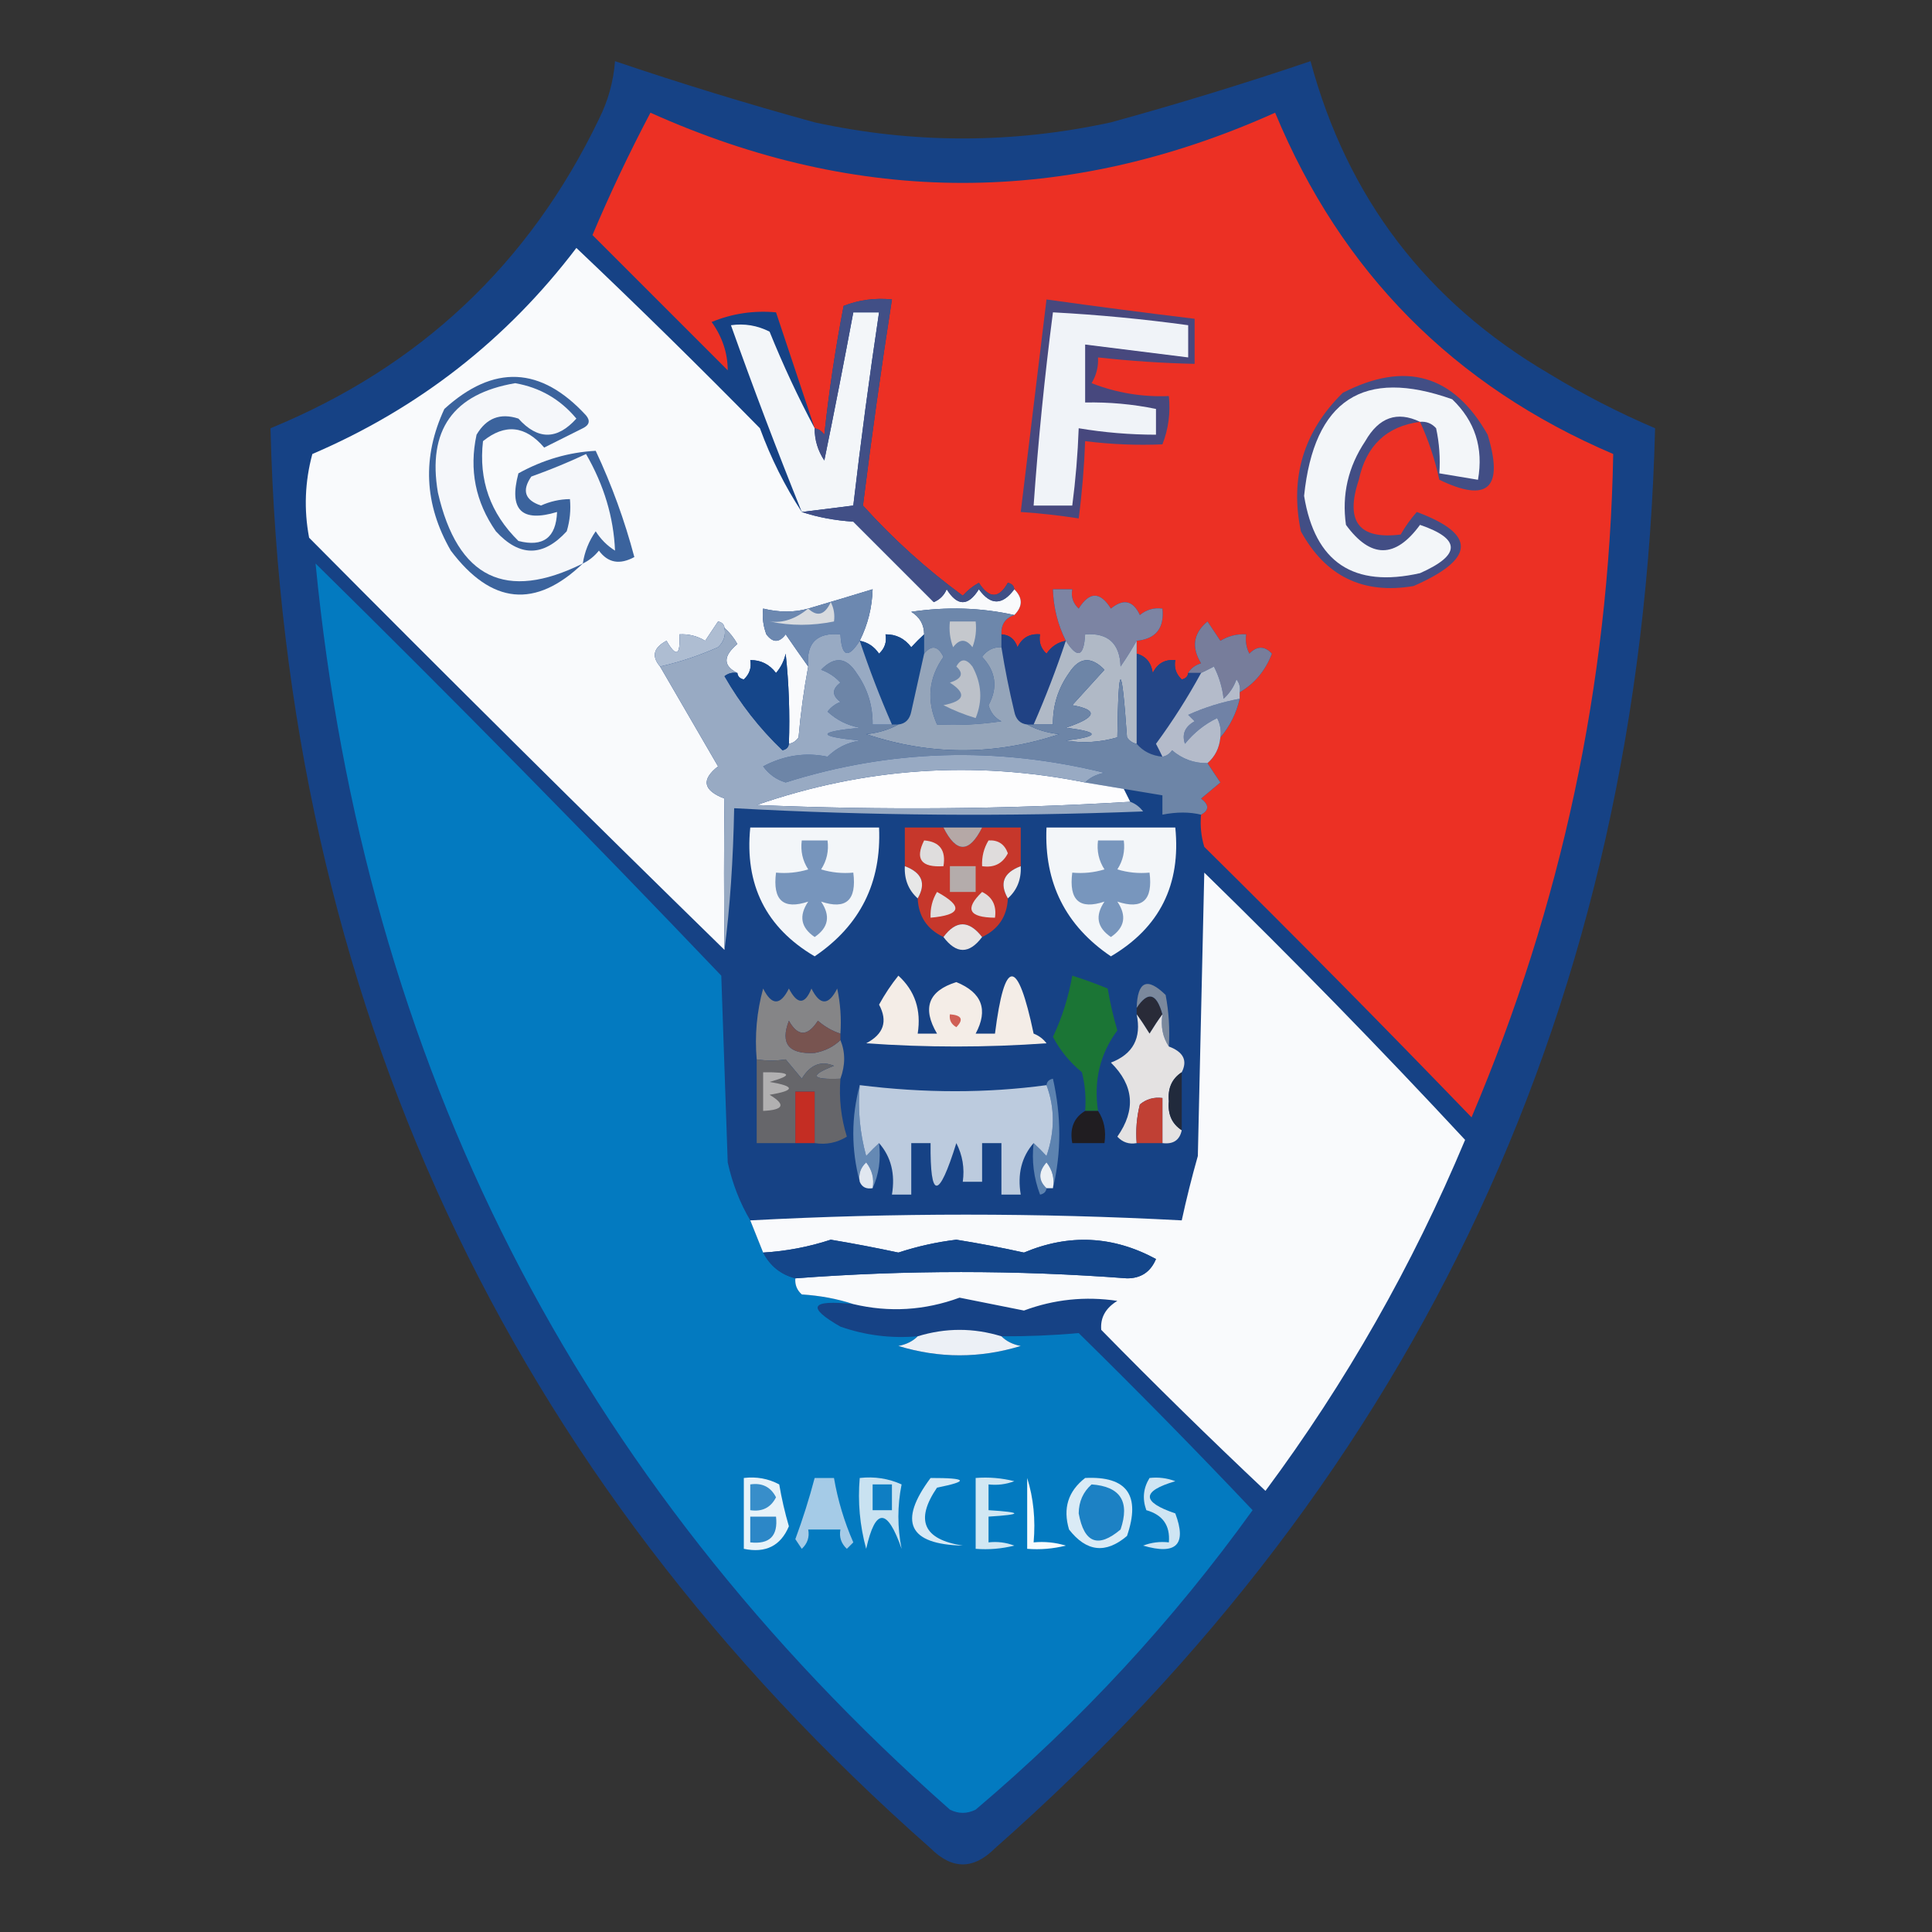 <?xml version="1.0" encoding="UTF-8"?>
<!DOCTYPE svg PUBLIC "-//W3C//DTD SVG 1.1//EN" "http://www.w3.org/Graphics/SVG/1.1/DTD/svg11.dtd">
<svg xmlns="http://www.w3.org/2000/svg" version="1.1" width="300px" height="300px" style="shape-rendering:geometricPrecision; text-rendering:geometricPrecision; image-rendering:optimizeQuality; fill-rule:evenodd; clip-rule:evenodd" xmlns:xlink="http://www.w3.org/1999/xlink">
<rect width="100%" height="100%" fill="#333333" stroke="none"/>
<g><path style="opacity:0.978" fill="#164387" d="M 95.5,9.5 C 105.696,12.953 116.03,16.12 126.5,19C 141.833,22.333 157.167,22.333 172.5,19C 182.97,16.12 193.304,12.953 203.5,9.5C 209.213,30.714 221.546,46.88 240.5,58C 245.796,61.231 251.296,64.065 257,66.5C 254.739,155.171 220.572,228.671 154.5,287C 151.167,290.333 147.833,290.333 144.5,287C 78.428,228.671 44.261,155.171 42,66.5C 65.186,56.978 82.186,40.978 93,18.5C 94.43,15.647 95.263,12.647 95.5,9.5 Z"/></g>
<g><path style="opacity:1" fill="#ec3024" d="M 186.5,126.5 C 187.774,125.811 187.774,124.977 186.5,124C 187.5,123.167 188.5,122.333 189.5,121.5C 188.807,120.482 188.141,119.482 187.5,118.5C 188.674,117.486 189.34,116.153 189.5,114.5C 190.971,112.784 191.971,110.784 192.5,108.5C 192.5,108.167 192.5,107.833 192.5,107.5C 194.824,106.141 196.49,104.141 197.5,101.5C 196.349,100.269 195.183,100.269 194,101.5C 193.517,100.552 193.351,99.552 193.5,98.5C 192.07,98.421 190.736,98.754 189.5,99.5C 188.833,98.5 188.167,97.5 187.5,96.5C 185.306,98.315 184.972,100.482 186.5,103C 185.584,103.278 184.918,103.778 184.5,104.5C 184.44,105.043 184.107,105.376 183.5,105.5C 182.614,104.675 182.281,103.675 182.5,102.5C 180.876,102.36 179.71,103.027 179,104.5C 178.764,102.881 177.931,101.881 176.5,101.5C 176.5,100.833 176.5,100.167 176.5,99.5C 179.484,99.213 180.817,97.546 180.5,94.5C 179.178,94.33 178.011,94.663 177,95.5C 175.946,93.246 174.446,92.913 172.5,94.5C 170.833,91.833 169.167,91.833 167.5,94.5C 166.614,93.675 166.281,92.675 166.5,91.5C 165.5,91.5 164.5,91.5 163.5,91.5C 163.584,94.327 164.25,96.994 165.5,99.5C 164.265,99.721 163.265,100.388 162.5,101.5C 161.614,100.675 161.281,99.675 161.5,98.5C 159.876,98.36 158.71,99.027 158,100.5C 157.583,99.244 156.75,98.577 155.5,98.5C 155.427,96.973 156.094,95.973 157.5,95.5C 158.833,94.167 158.833,92.833 157.5,91.5C 157.44,90.957 157.107,90.624 156.5,90.5C 155.106,92.984 153.606,92.984 152,90.5C 151.05,91.022 150.216,91.689 149.5,92.5C 143.892,88.396 138.725,83.729 134,78.5C 135.332,67.853 136.832,57.186 138.5,46.5C 135.881,46.232 133.381,46.565 131,47.5C 129.72,54.123 128.72,60.79 128,67.5C 127.617,66.944 127.117,66.611 126.5,66.5C 124.5,60.5 122.5,54.5 120.5,48.5C 117.022,48.184 113.688,48.684 110.5,50C 112.16,52.312 112.993,54.812 113,57.5C 106,50.5 99,43.5 92,36.5C 94.667,30.159 97.667,23.826 101,17.5C 133.304,32.037 165.637,32.037 198,17.5C 208.277,42.278 225.777,59.944 250.5,70.5C 249.824,106.21 242.491,140.543 228.5,173.5C 214.875,159.374 201.041,145.374 187,131.5C 186.506,129.866 186.34,128.199 186.5,126.5 Z"/></g>
<g><path style="opacity:1" fill="#f9fafc" d="M 124.5,79.5 C 126.969,80.317 129.635,80.817 132.5,81C 136.688,85.188 140.855,89.355 145,93.5C 145.945,93.095 146.612,92.428 147,91.5C 148.667,94.167 150.333,94.167 152,91.5C 153.81,94.018 155.643,94.018 157.5,91.5C 158.833,92.833 158.833,94.167 157.5,95.5C 152.35,94.349 147.016,94.183 141.5,95C 142.823,95.816 143.489,96.983 143.5,98.5C 142.849,99.091 142.182,99.757 141.5,100.5C 140.476,99.147 139.143,98.48 137.5,98.5C 137.719,99.675 137.386,100.675 136.5,101.5C 135.735,100.388 134.735,99.721 133.5,99.5C 134.75,96.994 135.416,94.327 135.5,91.5C 132.18,92.514 128.847,93.514 125.5,94.5C 123.351,95.111 121.017,95.111 118.5,94.5C 118.343,95.873 118.51,97.207 119,98.5C 120,99.833 121,99.833 122,98.5C 123.189,100.233 124.356,101.9 125.5,103.5C 124.82,107.119 124.32,110.786 124,114.5C 123.617,115.056 123.117,115.389 122.5,115.5C 122.666,110.821 122.499,106.155 122,101.5C 121.751,102.624 121.251,103.624 120.5,104.5C 119.476,103.147 118.143,102.48 116.5,102.5C 116.719,103.675 116.386,104.675 115.5,105.5C 114.893,105.376 114.56,105.043 114.5,104.5C 112.256,103.388 112.256,101.888 114.5,100C 113.934,99.005 113.267,98.172 112.5,97.5C 112.44,96.957 112.107,96.624 111.5,96.5C 110.833,97.5 110.167,98.5 109.5,99.5C 108.264,98.754 106.93,98.421 105.5,98.5C 105.671,101.797 105.005,102.131 103.5,99.5C 101.466,100.574 101.133,101.907 102.5,103.5C 105.427,108.558 108.427,113.725 111.5,119C 108.846,121.072 109.18,122.739 112.5,124C 112.406,131.683 112.406,139.516 112.5,147.5C 90.868,126.368 69.368,105.035 48,83.5C 47.172,79.129 47.339,74.795 48.5,70.5C 65.001,63.422 78.668,52.755 89.5,38.5C 99.153,47.652 108.653,56.986 118,66.5C 119.706,71.156 121.873,75.49 124.5,79.5 Z"/></g>
<g><path style="opacity:1" fill="#f3f6f9" d="M 124.5,79.5 C 120.637,69.911 116.97,60.245 113.5,50.5C 115.604,50.201 117.604,50.534 119.5,51.5C 121.608,56.711 123.942,61.711 126.5,66.5C 126.491,68.308 126.991,69.975 128,71.5C 129.56,63.865 131.06,56.199 132.5,48.5C 133.833,48.5 135.167,48.5 136.5,48.5C 135.003,58.477 133.67,68.477 132.5,78.5C 129.833,78.833 127.167,79.167 124.5,79.5 Z"/></g>
<g><path style="opacity:1" fill="#3b639d" d="M 90.5,87.5 C 83.147,94.545 76.313,93.878 70,85.5C 65.859,78.301 65.526,70.967 69,63.5C 76.659,56.546 83.992,56.88 91,64.5C 91.688,65.332 91.521,65.998 90.5,66.5C 88.5,67.5 86.5,68.5 84.5,69.5C 81.579,66.077 78.413,65.744 75,68.5C 74.306,74.555 76.139,79.721 80.5,84C 84.348,84.987 86.348,83.487 86.5,79.5C 80.985,81.167 78.985,79.167 80.5,73.5C 84.317,71.391 88.317,70.224 92.5,70C 94.998,75.327 96.998,80.827 98.5,86.5C 96.227,87.735 94.394,87.402 93,85.5C 92.292,86.38 91.458,87.047 90.5,87.5 Z"/></g>
<g><path style="opacity:1" fill="#f5f7fa" d="M 90.5,87.5 C 78.549,93.443 71.049,89.777 68,76.5C 66.343,66.808 70.343,61.141 80,59.5C 83.842,60.171 87.008,62.004 89.5,65C 86.5,68.333 83.5,68.333 80.5,65C 77.692,64.08 75.525,64.913 74,67.5C 72.826,72.94 73.826,77.94 77,82.5C 80.667,86.5 84.333,86.5 88,82.5C 88.493,80.866 88.66,79.199 88.5,77.5C 86.94,77.519 85.44,77.852 84,78.5C 81.5,77.667 81,76.167 82.5,74C 85.406,72.963 88.239,71.796 91,70.5C 93.786,75.328 95.286,80.328 95.5,85.5C 94.281,84.737 93.281,83.737 92.5,82.5C 91.438,84.022 90.771,85.688 90.5,87.5 Z"/></g>
<g><path style="opacity:1" fill="#414f86" d="M 157.5,91.5 C 155.643,94.018 153.81,94.018 152,91.5C 150.333,94.167 148.667,94.167 147,91.5C 146.612,92.428 145.945,93.095 145,93.5C 140.855,89.355 136.688,85.188 132.5,81C 129.635,80.817 126.969,80.317 124.5,79.5C 127.167,79.167 129.833,78.833 132.5,78.5C 133.67,68.477 135.003,58.477 136.5,48.5C 135.167,48.5 133.833,48.5 132.5,48.5C 131.06,56.199 129.56,63.865 128,71.5C 126.991,69.975 126.491,68.308 126.5,66.5C 127.117,66.611 127.617,66.944 128,67.5C 128.72,60.79 129.72,54.123 131,47.5C 133.381,46.565 135.881,46.232 138.5,46.5C 136.832,57.186 135.332,67.853 134,78.5C 138.725,83.729 143.892,88.396 149.5,92.5C 150.216,91.689 151.05,91.022 152,90.5C 153.606,92.984 155.106,92.984 156.5,90.5C 157.107,90.624 157.44,90.957 157.5,91.5 Z"/></g>
<g><path style="opacity:1" fill="#47487e" d="M 162.5,46.5 C 170.148,47.572 177.814,48.572 185.5,49.5C 185.5,51.833 185.5,54.167 185.5,56.5C 180.482,56.387 175.482,56.053 170.5,55.5C 170.579,56.931 170.246,58.264 169.5,59.5C 173.355,61.003 177.355,61.67 181.5,61.5C 181.768,64.119 181.435,66.619 180.5,69C 176.507,69.17 172.507,69.004 168.5,68.5C 168.354,72.519 168.021,76.519 167.5,80.5C 164.518,80.037 161.518,79.704 158.5,79.5C 159.834,68.495 161.167,57.495 162.5,46.5 Z"/></g>
<g><path style="opacity:1" fill="#f0f3f8" d="M 163.5,48.5 C 170.532,48.874 177.532,49.541 184.5,50.5C 184.5,52.167 184.5,53.833 184.5,55.5C 179.167,54.833 173.833,54.167 168.5,53.5C 168.5,56.5 168.5,59.5 168.5,62.5C 172.215,62.423 175.881,62.756 179.5,63.5C 179.5,64.833 179.5,66.167 179.5,67.5C 175.466,67.496 171.466,67.162 167.5,66.5C 167.354,70.519 167.021,74.519 166.5,78.5C 164.5,78.5 162.5,78.5 160.5,78.5C 161.207,68.467 162.207,58.467 163.5,48.5 Z"/></g>
<g><path style="opacity:1" fill="#424e85" d="M 220.5,65.5 C 215.304,66.192 212.137,69.192 211,74.5C 208.832,80.979 210.999,83.812 217.5,83C 218.211,81.745 219.044,80.579 220,79.5C 229.287,82.951 229.12,86.784 219.5,91C 211.665,92.333 205.832,89.499 202,82.5C 200.26,74.148 202.427,66.981 208.5,61C 218.218,56.004 225.718,58.17 231,67.5C 233.539,75.802 231.039,78.136 223.5,74.5C 222.815,71.353 221.815,68.353 220.5,65.5 Z"/></g>
<g><path style="opacity:1" fill="#f3f6f9" d="M 220.5,65.5 C 216.946,63.798 214.113,64.798 212,68.5C 209.335,72.486 208.335,76.819 209,81.5C 212.838,86.748 216.671,86.748 220.5,81.5C 226.869,83.675 226.869,86.175 220.5,89C 210.179,91.331 204.179,87.331 202.5,77C 204.036,62.084 211.703,57.084 225.5,62C 229.039,65.387 230.372,69.553 229.5,74.5C 227.5,74.167 225.5,73.833 223.5,73.5C 223.663,71.143 223.497,68.81 223,66.5C 222.329,65.748 221.496,65.414 220.5,65.5 Z"/></g>
<g><path style="opacity:1" fill="#037ac0" d="M 116.5,189.5 C 117.167,191.167 117.833,192.833 118.5,194.5C 119.585,196.587 121.251,197.92 123.5,198.5C 123.414,199.496 123.748,200.329 124.5,201C 127.365,201.183 130.031,201.683 132.5,202.5C 125.855,201.791 125.188,202.958 130.5,206C 134.363,207.354 138.363,207.854 142.5,207.5C 141.737,208.268 140.737,208.768 139.5,209C 145.843,210.935 152.177,210.935 158.5,209C 157.263,208.768 156.263,208.268 155.5,207.5C 159.587,207.52 163.587,207.353 167.5,207C 176.681,216.014 185.681,225.181 194.5,234.5C 182.133,251.705 167.8,267.205 151.5,281C 150.167,281.667 148.833,281.667 147.5,281C 89.395,229.627 56.562,165.127 49,87.5C 70.362,108.528 91.362,129.861 112,151.5C 112.333,161.167 112.667,170.833 113,180.5C 113.725,183.79 114.892,186.79 116.5,189.5 Z"/></g>
<g><path style="opacity:1" fill="#7c84a3" d="M 176.5,99.5 C 175.768,100.808 174.934,102.142 174,103.5C 173.878,99.906 172.044,98.239 168.5,98.5C 168.306,102.005 167.306,102.338 165.5,99.5C 164.25,96.994 163.584,94.327 163.5,91.5C 164.5,91.5 165.5,91.5 166.5,91.5C 166.281,92.675 166.614,93.675 167.5,94.5C 169.167,91.833 170.833,91.833 172.5,94.5C 174.446,92.913 175.946,93.246 177,95.5C 178.011,94.663 179.178,94.33 180.5,94.5C 180.817,97.546 179.484,99.213 176.5,99.5 Z"/></g>
<g><path style="opacity:1" fill="#6c88b0" d="M 133.5,99.5 C 131.694,102.338 130.694,102.005 130.5,98.5C 126.828,98.183 125.162,99.849 125.5,103.5C 124.356,101.9 123.189,100.233 122,98.5C 121,99.833 120,99.833 119,98.5C 118.51,97.207 118.343,95.873 118.5,94.5C 121.017,95.111 123.351,95.111 125.5,94.5C 128.847,93.514 132.18,92.514 135.5,91.5C 135.416,94.327 134.75,96.994 133.5,99.5 Z"/></g>
<g><path style="opacity:1" fill="#d8dbdf" d="M 125.5,94.5 C 126.91,95.828 128.076,95.495 129,93.5C 129.483,94.448 129.649,95.448 129.5,96.5C 126.103,97.192 122.77,97.192 119.5,96.5C 121.525,96.79 123.525,96.123 125.5,94.5 Z"/></g>
<g><path style="opacity:1" fill="#16478a" d="M 143.5,98.5 C 143.5,99.5 143.5,100.5 143.5,101.5C 142.837,104.481 142.17,107.481 141.5,110.5C 141.253,111.713 140.586,112.38 139.5,112.5C 139.167,112.5 138.833,112.5 138.5,112.5C 136.638,108.25 134.972,103.917 133.5,99.5C 134.735,99.721 135.735,100.388 136.5,101.5C 137.386,100.675 137.719,99.675 137.5,98.5C 139.143,98.48 140.476,99.147 141.5,100.5C 142.182,99.757 142.849,99.091 143.5,98.5 Z"/></g>
<g><path style="opacity:1" fill="#204284" d="M 155.5,98.5 C 156.75,98.577 157.583,99.244 158,100.5C 158.71,99.027 159.876,98.36 161.5,98.5C 161.281,99.675 161.614,100.675 162.5,101.5C 163.265,100.388 164.265,99.721 165.5,99.5C 164.028,103.917 162.362,108.25 160.5,112.5C 160.167,112.5 159.833,112.5 159.5,112.5C 158.414,112.38 157.747,111.713 157.5,110.5C 156.703,107.18 156.036,103.846 155.5,100.5C 155.5,99.833 155.5,99.167 155.5,98.5 Z"/></g>
<g><path style="opacity:1" fill="#6d87ab" d="M 157.5,95.5 C 156.094,95.973 155.427,96.973 155.5,98.5C 155.5,99.167 155.5,99.833 155.5,100.5C 154.244,100.461 153.244,100.961 152.5,102C 154.646,104.268 154.98,106.768 153.5,109.5C 153.818,110.647 154.484,111.481 155.5,112C 152.183,112.498 148.85,112.665 145.5,112.5C 143.849,108.782 144.182,105.282 146.5,102C 145.648,100.272 144.648,100.105 143.5,101.5C 143.5,100.5 143.5,99.5 143.5,98.5C 143.489,96.983 142.823,95.816 141.5,95C 147.016,94.183 152.35,94.349 157.5,95.5 Z"/></g>
<g><path style="opacity:1" fill="#c5c8cd" d="M 147.5,96.5 C 148.833,96.5 150.167,96.5 151.5,96.5C 151.657,97.873 151.49,99.207 151,100.5C 150,99.167 149,99.167 148,100.5C 147.51,99.207 147.343,97.873 147.5,96.5 Z"/></g>
<g><path style="opacity:1" fill="#777d9b" d="M 192.5,107.5 C 192.631,106.761 192.464,106.094 192,105.5C 191.581,106.672 190.915,107.672 190,108.5C 189.798,106.744 189.298,105.078 188.5,103.5C 187.817,103.863 187.15,104.196 186.5,104.5C 185.833,104.5 185.167,104.5 184.5,104.5C 184.918,103.778 185.584,103.278 186.5,103C 184.972,100.482 185.306,98.315 187.5,96.5C 188.167,97.5 188.833,98.5 189.5,99.5C 190.736,98.754 192.07,98.421 193.5,98.5C 193.351,99.552 193.517,100.552 194,101.5C 195.183,100.269 196.349,100.269 197.5,101.5C 196.49,104.141 194.824,106.141 192.5,107.5 Z"/></g>
<g><path style="opacity:1" fill="#aebdd2" d="M 112.5,97.5 C 112.719,98.675 112.386,99.675 111.5,100.5C 108.573,101.801 105.573,102.801 102.5,103.5C 101.133,101.907 101.466,100.574 103.5,99.5C 105.005,102.131 105.671,101.797 105.5,98.5C 106.93,98.421 108.264,98.754 109.5,99.5C 110.167,98.5 110.833,97.5 111.5,96.5C 112.107,96.624 112.44,96.957 112.5,97.5 Z"/></g>
<g><path style="opacity:1" fill="#234586" d="M 176.5,101.5 C 177.931,101.881 178.764,102.881 179,104.5C 179.71,103.027 180.876,102.36 182.5,102.5C 182.281,103.675 182.614,104.675 183.5,105.5C 184.107,105.376 184.44,105.043 184.5,104.5C 185.167,104.5 185.833,104.5 186.5,104.5C 184.427,108.308 182.094,111.974 179.5,115.5C 179.863,116.183 180.196,116.85 180.5,117.5C 178.847,117.34 177.514,116.674 176.5,115.5C 176.5,110.833 176.5,106.167 176.5,101.5 Z"/></g>
<g><path style="opacity:1" fill="#b0b9c6" d="M 176.5,99.5 C 176.5,100.167 176.5,100.833 176.5,101.5C 176.5,106.167 176.5,110.833 176.5,115.5C 175.883,115.389 175.383,115.056 175,114.5C 174.17,102.518 173.67,102.518 173.5,114.5C 170.859,115.263 168.192,115.43 165.5,115C 170.833,114.333 170.833,113.667 165.5,113C 170.288,111.41 170.621,110.243 166.5,109.5C 168.223,107.61 169.889,105.777 171.5,104C 169.422,101.866 167.588,102.032 166,104.5C 164.293,106.909 163.46,109.575 163.5,112.5C 162.5,112.5 161.5,112.5 160.5,112.5C 162.362,108.25 164.028,103.917 165.5,99.5C 167.306,102.338 168.306,102.005 168.5,98.5C 172.044,98.239 173.878,99.906 174,103.5C 174.934,102.142 175.768,100.808 176.5,99.5 Z"/></g>
<g><path style="opacity:1" fill="#7082a6" d="M 192.5,108.5 C 191.971,110.784 190.971,112.784 189.5,114.5C 189.649,113.448 189.483,112.448 189,111.5C 187.045,112.453 185.378,113.787 184,115.5C 183.493,114.004 183.993,112.837 185.5,112C 185.167,111.667 184.833,111.333 184.5,111C 187.048,109.85 189.715,109.017 192.5,108.5 Z"/></g>
<g><path style="opacity:1" fill="#95a5ba" d="M 155.5,100.5 C 156.036,103.846 156.703,107.18 157.5,110.5C 157.747,111.713 158.414,112.38 159.5,112.5C 160.952,113.302 162.618,113.802 164.5,114C 154.5,117.333 144.5,117.333 134.5,114C 136.382,113.802 138.048,113.302 139.5,112.5C 140.586,112.38 141.253,111.713 141.5,110.5C 142.17,107.481 142.837,104.481 143.5,101.5C 144.648,100.105 145.648,100.272 146.5,102C 144.182,105.282 143.849,108.782 145.5,112.5C 148.85,112.665 152.183,112.498 155.5,112C 154.484,111.481 153.818,110.647 153.5,109.5C 154.98,106.768 154.646,104.268 152.5,102C 153.244,100.961 154.244,100.461 155.5,100.5 Z"/></g>
<g><path style="opacity:1" fill="#6d85a7" d="M 138.5,112.5 C 138.833,112.5 139.167,112.5 139.5,112.5C 138.048,113.302 136.382,113.802 134.5,114C 144.5,117.333 154.5,117.333 164.5,114C 162.618,113.802 160.952,113.302 159.5,112.5C 159.833,112.5 160.167,112.5 160.5,112.5C 161.5,112.5 162.5,112.5 163.5,112.5C 163.46,109.575 164.293,106.909 166,104.5C 167.588,102.032 169.422,101.866 171.5,104C 169.889,105.777 168.223,107.61 166.5,109.5C 170.621,110.243 170.288,111.41 165.5,113C 170.833,113.667 170.833,114.333 165.5,115C 168.192,115.43 170.859,115.263 173.5,114.5C 173.67,102.518 174.17,102.518 175,114.5C 175.383,115.056 175.883,115.389 176.5,115.5C 177.514,116.674 178.847,117.34 180.5,117.5C 181.117,117.389 181.617,117.056 182,116.5C 183.584,117.861 185.418,118.528 187.5,118.5C 188.141,119.482 188.807,120.482 189.5,121.5C 188.5,122.333 187.5,123.167 186.5,124C 187.774,124.977 187.774,125.811 186.5,126.5C 184.703,126.065 182.703,126.065 180.5,126.5C 180.5,125.5 180.5,124.5 180.5,123.5C 178.5,123.167 176.5,122.833 174.5,122.5C 172.5,122.167 170.5,121.833 168.5,121.5C 169.263,120.732 170.263,120.232 171.5,120C 154.705,115.871 138.205,116.371 122,121.5C 120.566,121.07 119.399,120.236 118.5,119C 121.767,117.28 125.1,116.78 128.5,117.5C 129.893,116.137 131.559,115.304 133.5,115C 126.833,114.333 126.833,113.667 133.5,113C 131.579,112.64 129.912,111.806 128.5,110.5C 129.025,109.808 129.692,109.308 130.5,109C 129.167,108 129.167,107 130.5,106C 129.672,105.085 128.672,104.419 127.5,104C 129.578,101.866 131.412,102.032 133,104.5C 134.707,106.909 135.54,109.575 135.5,112.5C 136.5,112.5 137.5,112.5 138.5,112.5 Z"/></g>
<g><path style="opacity:1" fill="#bcc1c9" d="M 148.5,103.5 C 149.189,102.226 150.023,102.226 151,103.5C 152.436,106.143 152.602,108.81 151.5,111.5C 149.775,110.985 148.108,110.318 146.5,109.5C 149.797,108.858 150.131,107.691 147.5,106C 149.359,105.399 149.692,104.566 148.5,103.5 Z"/></g>
<g><path style="opacity:1" fill="#b4bbca" d="M 192.5,107.5 C 192.5,107.833 192.5,108.167 192.5,108.5C 189.715,109.017 187.048,109.85 184.5,111C 184.833,111.333 185.167,111.667 185.5,112C 183.993,112.837 183.493,114.004 184,115.5C 185.378,113.787 187.045,112.453 189,111.5C 189.483,112.448 189.649,113.448 189.5,114.5C 189.34,116.153 188.674,117.486 187.5,118.5C 185.418,118.528 183.584,117.861 182,116.5C 181.617,117.056 181.117,117.389 180.5,117.5C 180.196,116.85 179.863,116.183 179.5,115.5C 182.094,111.974 184.427,108.308 186.5,104.5C 187.15,104.196 187.817,103.863 188.5,103.5C 189.298,105.078 189.798,106.744 190,108.5C 190.915,107.672 191.581,106.672 192,105.5C 192.464,106.094 192.631,106.761 192.5,107.5 Z"/></g>
<g><path style="opacity:1" fill="#fdfdfe" d="M 168.5,121.5 C 170.5,121.833 172.5,122.167 174.5,122.5C 174.833,123.167 175.167,123.833 175.5,124.5C 156.338,125.662 137.004,125.829 117.5,125C 134.225,119.207 151.225,118.04 168.5,121.5 Z"/></g>
<g><path style="opacity:1" fill="#98aac3" d="M 112.5,97.5 C 113.267,98.172 113.934,99.005 114.5,100C 112.256,101.888 112.256,103.388 114.5,104.5C 113.761,104.369 113.094,104.536 112.5,105C 114.958,109.288 117.958,113.121 121.5,116.5C 122.107,116.376 122.44,116.043 122.5,115.5C 123.117,115.389 123.617,115.056 124,114.5C 124.32,110.786 124.82,107.119 125.5,103.5C 125.162,99.849 126.828,98.183 130.5,98.5C 130.694,102.005 131.694,102.338 133.5,99.5C 134.972,103.917 136.638,108.25 138.5,112.5C 137.5,112.5 136.5,112.5 135.5,112.5C 135.54,109.575 134.707,106.909 133,104.5C 131.412,102.032 129.578,101.866 127.5,104C 128.672,104.419 129.672,105.085 130.5,106C 129.167,107 129.167,108 130.5,109C 129.692,109.308 129.025,109.808 128.5,110.5C 129.912,111.806 131.579,112.64 133.5,113C 126.833,113.667 126.833,114.333 133.5,115C 131.559,115.304 129.893,116.137 128.5,117.5C 125.1,116.78 121.767,117.28 118.5,119C 119.399,120.236 120.566,121.07 122,121.5C 138.205,116.371 154.705,115.871 171.5,120C 170.263,120.232 169.263,120.732 168.5,121.5C 151.225,118.04 134.225,119.207 117.5,125C 137.004,125.829 156.338,125.662 175.5,124.5C 176.289,124.783 176.956,125.283 177.5,126C 156.26,126.826 135.094,126.66 114,125.5C 113.849,133.583 113.349,140.916 112.5,147.5C 112.406,139.516 112.406,131.683 112.5,124C 109.18,122.739 108.846,121.072 111.5,119C 108.427,113.725 105.427,108.558 102.5,103.5C 105.573,102.801 108.573,101.801 111.5,100.5C 112.386,99.675 112.719,98.675 112.5,97.5 Z"/></g>
<g><path style="opacity:1" fill="#15468a" d="M 122.5,115.5 C 122.44,116.043 122.107,116.376 121.5,116.5C 117.958,113.121 114.958,109.288 112.5,105C 113.094,104.536 113.761,104.369 114.5,104.5C 114.56,105.043 114.893,105.376 115.5,105.5C 116.386,104.675 116.719,103.675 116.5,102.5C 118.143,102.48 119.476,103.147 120.5,104.5C 121.251,103.624 121.751,102.624 122,101.5C 122.499,106.155 122.666,110.821 122.5,115.5 Z"/></g>
<g><path style="opacity:1" fill="#f3f6f9" d="M 116.5,128.5 C 123.167,128.5 129.833,128.5 136.5,128.5C 136.886,137.061 133.553,143.727 126.5,148.5C 118.939,144.045 115.606,137.379 116.5,128.5 Z"/></g>
<g><path style="opacity:1" fill="#f3f6f9" d="M 162.5,128.5 C 169.167,128.5 175.833,128.5 182.5,128.5C 183.394,137.379 180.061,144.045 172.5,148.5C 165.447,143.727 162.114,137.061 162.5,128.5 Z"/></g>
<g><path style="opacity:1" fill="#c6372b" d="M 146.5,128.5 C 148.5,132.5 150.5,132.5 152.5,128.5C 154.5,128.5 156.5,128.5 158.5,128.5C 158.5,130.5 158.5,132.5 158.5,134.5C 155.826,135.499 155.159,137.166 156.5,139.5C 156.378,142.292 155.044,144.292 152.5,145.5C 150.455,142.867 148.455,142.867 146.5,145.5C 143.956,144.292 142.622,142.292 142.5,139.5C 143.841,137.166 143.174,135.499 140.5,134.5C 140.5,132.5 140.5,130.5 140.5,128.5C 142.5,128.5 144.5,128.5 146.5,128.5 Z"/></g>
<g><path style="opacity:1" fill="#b5a8a6" d="M 146.5,128.5 C 148.5,128.5 150.5,128.5 152.5,128.5C 150.5,132.5 148.5,132.5 146.5,128.5 Z"/></g>
<g><path style="opacity:1" fill="#dfdddd" d="M 143.5,130.5 C 145.912,130.694 146.912,132.027 146.5,134.5C 143.046,134.733 142.046,133.4 143.5,130.5 Z"/></g>
<g><path style="opacity:1" fill="#dfdcdc" d="M 153.5,130.5 C 154.995,130.415 155.995,131.081 156.5,132.5C 155.68,134.111 154.346,134.778 152.5,134.5C 152.433,133.041 152.766,131.708 153.5,130.5 Z"/></g>
<g><path style="opacity:1" fill="#7795bc" d="M 124.5,130.5 C 125.833,130.5 127.167,130.5 128.5,130.5C 128.714,132.144 128.38,133.644 127.5,135C 129.134,135.494 130.801,135.66 132.5,135.5C 133.048,139.795 131.381,141.295 127.5,140C 128.99,142.2 128.657,144.034 126.5,145.5C 124.343,144.034 124.01,142.2 125.5,140C 121.619,141.295 119.952,139.795 120.5,135.5C 122.199,135.66 123.866,135.494 125.5,135C 124.62,133.644 124.286,132.144 124.5,130.5 Z"/></g>
<g><path style="opacity:1" fill="#b4acab" d="M 147.5,134.5 C 148.833,134.5 150.167,134.5 151.5,134.5C 151.5,135.833 151.5,137.167 151.5,138.5C 150.167,138.5 148.833,138.5 147.5,138.5C 147.5,137.167 147.5,135.833 147.5,134.5 Z"/></g>
<g><path style="opacity:1" fill="#e7e7e7" d="M 140.5,134.5 C 143.174,135.499 143.841,137.166 142.5,139.5C 141.069,138.22 140.402,136.553 140.5,134.5 Z"/></g>
<g><path style="opacity:1" fill="#ebeaea" d="M 158.5,134.5 C 158.598,136.553 157.931,138.22 156.5,139.5C 155.159,137.166 155.826,135.499 158.5,134.5 Z"/></g>
<g><path style="opacity:1" fill="#f9fafc" d="M 132.5,202.5 C 130.031,201.683 127.365,201.183 124.5,201C 123.748,200.329 123.414,199.496 123.5,198.5C 140.643,197.198 157.81,197.198 175,198.5C 177.163,198.505 178.663,197.505 179.5,195.5C 172.833,191.889 165.999,191.556 159,194.5C 155.52,193.729 152.02,193.062 148.5,192.5C 145.429,192.87 142.429,193.537 139.5,194.5C 136.014,193.754 132.514,193.087 129,192.5C 125.592,193.619 122.092,194.286 118.5,194.5C 117.833,192.833 117.167,191.167 116.5,189.5C 138.827,188.313 161.161,188.313 183.5,189.5C 184.224,186.157 185.057,182.824 186,179.5C 186.333,164.833 186.667,150.167 187,135.5C 200.875,149.041 214.375,162.874 227.5,177C 219.338,196.501 209.005,214.667 196.5,231.5C 187.848,223.348 179.348,215.014 171,206.5C 170.837,204.613 171.671,203.113 173.5,202C 168.523,201.257 163.69,201.757 159,203.5C 155.667,202.833 152.333,202.167 149,201.5C 143.576,203.491 138.076,203.824 132.5,202.5 Z"/></g>
<g><path style="opacity:1" fill="#7896bd" d="M 170.5,130.5 C 171.833,130.5 173.167,130.5 174.5,130.5C 174.714,132.144 174.38,133.644 173.5,135C 175.134,135.494 176.801,135.66 178.5,135.5C 179.048,139.795 177.381,141.295 173.5,140C 174.99,142.2 174.657,144.034 172.5,145.5C 170.343,144.034 170.01,142.2 171.5,140C 167.619,141.295 165.952,139.795 166.5,135.5C 168.199,135.66 169.866,135.494 171.5,135C 170.62,133.644 170.286,132.144 170.5,130.5 Z"/></g>
<g><path style="opacity:1" fill="#e0dede" d="M 145.5,138.5 C 149.61,140.746 149.277,142.079 144.5,142.5C 144.433,141.041 144.766,139.708 145.5,138.5 Z"/></g>
<g><path style="opacity:1" fill="#e0dede" d="M 152.5,138.5 C 154.104,139.287 154.771,140.62 154.5,142.5C 150.421,142.466 149.754,141.133 152.5,138.5 Z"/></g>
<g><path style="opacity:1" fill="#e8e5e4" d="M 152.5,145.5 C 150.5,148.167 148.5,148.167 146.5,145.5C 148.455,142.867 150.455,142.867 152.5,145.5 Z"/></g>
<g><path style="opacity:1" fill="#f4ede7" d="M 139.5,151.5 C 142.075,153.845 143.075,156.845 142.5,160.5C 143.5,160.5 144.5,160.5 145.5,160.5C 143.157,156.526 144.157,153.86 148.5,152.5C 152.485,154.125 153.485,156.791 151.5,160.5C 152.5,160.5 153.5,160.5 154.5,160.5C 156.007,148.647 158.007,148.647 160.5,160.5C 161.308,160.808 161.975,161.308 162.5,162C 153.167,162.667 143.833,162.667 134.5,162C 137.218,160.585 137.885,158.585 136.5,156C 137.386,154.385 138.386,152.885 139.5,151.5 Z"/></g>
<g><path style="opacity:1" fill="#858587" d="M 130.5,160.5 C 129.244,160.096 128.077,159.429 127,158.5C 125.394,160.984 123.894,160.984 122.5,158.5C 121.132,162.057 122.466,163.723 126.5,163.5C 128.114,163.197 129.448,162.53 130.5,161.5C 131.275,163.388 131.275,165.388 130.5,167.5C 125.959,167.669 125.626,167.002 129.5,165.5C 127.49,164.651 125.823,165.318 124.5,167.5C 123.667,166.5 122.833,165.5 122,164.5C 120.549,164.736 119.049,164.736 117.5,164.5C 117.177,160.774 117.511,157.107 118.5,153.5C 119.833,156.167 121.167,156.167 122.5,153.5C 123.816,156.028 124.983,156.028 126,153.5C 127.333,156.167 128.667,156.167 130,153.5C 130.497,155.81 130.663,158.143 130.5,160.5 Z"/></g>
<g><path style="opacity:1" fill="#292b38" d="M 180.5,157.5 C 179.842,158.398 179.176,159.398 178.5,160.5C 177.824,159.398 177.158,158.398 176.5,157.5C 176.5,157.167 176.5,156.833 176.5,156.5C 178.257,153.852 179.59,154.186 180.5,157.5 Z"/></g>
<g><path style="opacity:1" fill="#7b899d" d="M 181.5,162.5 C 180.549,161.081 180.216,159.415 180.5,157.5C 179.59,154.186 178.257,153.852 176.5,156.5C 176.631,152.348 178.131,151.682 181,154.5C 181.497,157.146 181.664,159.813 181.5,162.5 Z"/></g>
<g><path style="opacity:1" fill="#d05f55" d="M 147.5,157.5 C 149.337,157.639 149.67,158.306 148.5,159.5C 147.702,159.043 147.369,158.376 147.5,157.5 Z"/></g>
<g><path style="opacity:1" fill="#1b7535" d="M 170.5,172.5 C 169.833,172.5 169.167,172.5 168.5,172.5C 168.662,170.473 168.495,168.473 168,166.5C 166.108,164.946 164.608,163.112 163.5,161C 164.911,158.022 165.911,154.855 166.5,151.5C 168.382,152.093 170.215,152.76 172,153.5C 172.373,155.698 172.873,157.865 173.5,160C 170.804,163.653 169.804,167.82 170.5,172.5 Z"/></g>
<g><path style="opacity:1" fill="#785450" d="M 130.5,160.5 C 130.5,160.833 130.5,161.167 130.5,161.5C 129.448,162.53 128.114,163.197 126.5,163.5C 122.466,163.723 121.132,162.057 122.5,158.5C 123.894,160.984 125.394,160.984 127,158.5C 128.077,159.429 129.244,160.096 130.5,160.5 Z"/></g>
<g><path style="opacity:1" fill="#e4e2e2" d="M 176.5,157.5 C 177.158,158.398 177.824,159.398 178.5,160.5C 179.176,159.398 179.842,158.398 180.5,157.5C 180.216,159.415 180.549,161.081 181.5,162.5C 183.762,163.345 184.429,164.678 183.5,166.5C 181.974,167.492 181.307,168.992 181.5,171C 181.307,173.008 181.974,174.508 183.5,175.5C 183.179,177.048 182.179,177.715 180.5,177.5C 180.5,175.167 180.5,172.833 180.5,170.5C 179.178,170.33 178.011,170.663 177,171.5C 176.505,173.473 176.338,175.473 176.5,177.5C 175.325,177.719 174.325,177.386 173.5,176.5C 176.407,172.358 176.074,168.524 172.5,165C 175.941,163.682 177.275,161.182 176.5,157.5 Z"/></g>
<g><path style="opacity:1" fill="#212a3c" d="M 183.5,166.5 C 183.5,169.5 183.5,172.5 183.5,175.5C 181.974,174.508 181.307,173.008 181.5,171C 181.307,168.992 181.974,167.492 183.5,166.5 Z"/></g>
<g><path style="opacity:1" fill="#201d21" d="M 168.5,172.5 C 169.167,172.5 169.833,172.5 170.5,172.5C 171.451,173.919 171.784,175.585 171.5,177.5C 169.833,177.5 168.167,177.5 166.5,177.5C 166.077,175.219 166.744,173.552 168.5,172.5 Z"/></g>
<g><path style="opacity:1" fill="#c04034" d="M 180.5,177.5 C 179.167,177.5 177.833,177.5 176.5,177.5C 176.338,175.473 176.505,173.473 177,171.5C 178.011,170.663 179.178,170.33 180.5,170.5C 180.5,172.833 180.5,175.167 180.5,177.5 Z"/></g>
<g><path style="opacity:1" fill="#6589b4" d="M 133.5,168.5 C 133.177,172.226 133.511,175.893 134.5,179.5C 135.182,178.757 135.849,178.091 136.5,177.5C 136.802,180.059 136.468,182.393 135.5,184.5C 135.762,183.022 135.429,181.689 134.5,180.5C 133.614,181.325 133.281,182.325 133.5,183.5C 132.167,178.5 132.167,173.5 133.5,168.5 Z"/></g>
<g><path style="opacity:1" fill="#5d83b0" d="M 162.5,168.5 C 162.56,167.957 162.893,167.624 163.5,167.5C 164.816,173.32 164.816,178.987 163.5,184.5C 163.762,183.022 163.429,181.689 162.5,180.5C 161.218,181.958 161.218,183.292 162.5,184.5C 162.44,185.043 162.107,185.376 161.5,185.5C 160.52,182.914 160.187,180.247 160.5,177.5C 161.151,178.091 161.818,178.757 162.5,179.5C 163.808,175.685 163.808,172.019 162.5,168.5 Z"/></g>
<g><path style="opacity:1" fill="#66666a" d="M 117.5,164.5 C 119.049,164.736 120.549,164.736 122,164.5C 122.833,165.5 123.667,166.5 124.5,167.5C 125.823,165.318 127.49,164.651 129.5,165.5C 125.626,167.002 125.959,167.669 130.5,167.5C 130.26,170.579 130.593,173.579 131.5,176.5C 129.955,177.452 128.288,177.785 126.5,177.5C 126.5,174.833 126.5,172.167 126.5,169.5C 125.5,169.5 124.5,169.5 123.5,169.5C 123.5,172.167 123.5,174.833 123.5,177.5C 121.5,177.5 119.5,177.5 117.5,177.5C 117.5,173.167 117.5,168.833 117.5,164.5 Z"/></g>
<g><path style="opacity:1" fill="#c42d23" d="M 126.5,177.5 C 125.5,177.5 124.5,177.5 123.5,177.5C 123.5,174.833 123.5,172.167 123.5,169.5C 124.5,169.5 125.5,169.5 126.5,169.5C 126.5,172.167 126.5,174.833 126.5,177.5 Z"/></g>
<g><path style="opacity:1" fill="#b1b0b1" d="M 118.5,166.5 C 122.893,166.457 123.226,166.957 119.5,168C 123.5,168.667 123.5,169.333 119.5,170C 122.051,171.516 121.718,172.349 118.5,172.5C 118.5,170.5 118.5,168.5 118.5,166.5 Z"/></g>
<g><path style="opacity:1" fill="#bccbde" d="M 162.5,168.5 C 163.808,172.019 163.808,175.685 162.5,179.5C 161.818,178.757 161.151,178.091 160.5,177.5C 158.631,179.635 157.964,182.302 158.5,185.5C 157.5,185.5 156.5,185.5 155.5,185.5C 155.5,182.833 155.5,180.167 155.5,177.5C 154.5,177.5 153.5,177.5 152.5,177.5C 152.5,179.5 152.5,181.5 152.5,183.5C 151.5,183.5 150.5,183.5 149.5,183.5C 149.799,181.396 149.466,179.396 148.5,177.5C 145.752,186.313 144.418,186.313 144.5,177.5C 143.5,177.5 142.5,177.5 141.5,177.5C 141.5,180.167 141.5,182.833 141.5,185.5C 140.5,185.5 139.5,185.5 138.5,185.5C 139.036,182.302 138.369,179.635 136.5,177.5C 135.849,178.091 135.182,178.757 134.5,179.5C 133.511,175.893 133.177,172.226 133.5,168.5C 143.579,169.757 153.245,169.757 162.5,168.5 Z"/></g>
<g><path style="opacity:1" fill="#e1e7f0" d="M 135.5,184.5 C 134.508,184.672 133.842,184.338 133.5,183.5C 133.281,182.325 133.614,181.325 134.5,180.5C 135.429,181.689 135.762,183.022 135.5,184.5 Z"/></g>
<g><path style="opacity:1" fill="#ecf0f5" d="M 163.5,184.5 C 163.167,184.5 162.833,184.5 162.5,184.5C 161.218,183.292 161.218,181.958 162.5,180.5C 163.429,181.689 163.762,183.022 163.5,184.5 Z"/></g>
<g><path style="opacity:1" fill="#14468a" d="M 123.5,198.5 C 121.251,197.92 119.585,196.587 118.5,194.5C 122.092,194.286 125.592,193.619 129,192.5C 132.514,193.087 136.014,193.754 139.5,194.5C 142.429,193.537 145.429,192.87 148.5,192.5C 152.02,193.062 155.52,193.729 159,194.5C 165.999,191.556 172.833,191.889 179.5,195.5C 178.663,197.505 177.163,198.505 175,198.5C 157.81,197.198 140.643,197.198 123.5,198.5 Z"/></g>
<g><path style="opacity:1" fill="#ecf0f6" d="M 155.5,207.5 C 156.263,208.268 157.263,208.768 158.5,209C 152.177,210.935 145.843,210.935 139.5,209C 140.737,208.768 141.737,208.268 142.5,207.5C 146.833,206.167 151.167,206.167 155.5,207.5 Z"/></g>
<g><path style="opacity:1" fill="#e7f2f9" d="M 115.5,229.5 C 117.467,229.261 119.301,229.594 121,230.5C 121.373,232.698 121.873,234.865 122.5,237C 121.219,240.044 118.885,241.21 115.5,240.5C 115.5,236.833 115.5,233.167 115.5,229.5 Z"/></g>
<g><path style="opacity:1" fill="#d1e7f3" d="M 151.5,229.5 C 153.527,229.338 155.527,229.505 157.5,230C 156.207,230.49 154.873,230.657 153.5,230.5C 153.5,231.833 153.5,233.167 153.5,234.5C 158.833,234.833 158.833,235.167 153.5,235.5C 153.5,236.833 153.5,238.167 153.5,239.5C 154.873,239.343 156.207,239.51 157.5,240C 155.527,240.495 153.527,240.662 151.5,240.5C 151.5,236.833 151.5,233.167 151.5,229.5 Z"/></g>
<g><path style="opacity:1" fill="#f7fbfd" d="M 159.5,229.5 C 160.479,232.625 160.813,235.958 160.5,239.5C 162.199,239.34 163.866,239.506 165.5,240C 163.527,240.495 161.527,240.662 159.5,240.5C 159.5,236.833 159.5,233.167 159.5,229.5 Z"/></g>
<g><path style="opacity:1" fill="#388eca" d="M 116.5,230.5 C 118.346,230.222 119.68,230.889 120.5,232.5C 119.68,234.111 118.346,234.778 116.5,234.5C 116.5,233.167 116.5,231.833 116.5,230.5 Z"/></g>
<g><path style="opacity:1" fill="#c9e2f1" d="M 133.5,229.5 C 135.792,229.244 137.959,229.577 140,230.5C 139.333,233.833 139.333,237.167 140,240.5C 137.767,234.104 135.933,234.104 134.5,240.5C 133.511,236.893 133.177,233.226 133.5,229.5 Z"/></g>
<g><path style="opacity:1" fill="#0f7ec3" d="M 135.5,230.5 C 136.5,230.5 137.5,230.5 138.5,230.5C 138.5,231.833 138.5,233.167 138.5,234.5C 137.5,234.5 136.5,234.5 135.5,234.5C 135.5,233.167 135.5,231.833 135.5,230.5 Z"/></g>
<g><path style="opacity:1" fill="#cfe5f3" d="M 178.5,229.5 C 179.873,229.343 181.207,229.51 182.5,230C 177.232,231.555 177.232,233.221 182.5,235C 184.323,239.846 182.656,241.512 177.5,240C 178.793,239.51 180.127,239.343 181.5,239.5C 181.723,236.886 180.556,235.219 178,234.5C 177.36,232.735 177.527,231.068 178.5,229.5 Z"/></g>
<g><path style="opacity:1" fill="#2c87c7" d="M 116.5,235.5 C 117.833,235.5 119.167,235.5 120.5,235.5C 120.833,238.5 119.5,239.833 116.5,239.5C 116.5,238.167 116.5,236.833 116.5,235.5 Z"/></g>
<g><path style="opacity:1" fill="#a5cbe7" d="M 126.5,229.5 C 127.5,229.5 128.5,229.5 129.5,229.5C 130.091,232.94 131.091,236.273 132.5,239.5C 132.167,239.833 131.833,240.167 131.5,240.5C 130.614,239.675 130.281,238.675 130.5,237.5C 128.833,237.5 127.167,237.5 125.5,237.5C 125.719,238.675 125.386,239.675 124.5,240.5C 124.167,240 123.833,239.5 123.5,239C 124.662,235.853 125.662,232.686 126.5,229.5 Z"/></g>
<g><path style="opacity:1" fill="#daebf6" d="M 168.5,229.5 C 174.997,229.18 177.164,232.18 175,238.5C 171.706,241.311 168.706,240.978 166,237.5C 165.018,234.225 165.851,231.559 168.5,229.5 Z"/></g>
<g><path style="opacity:1" fill="#1c81c4" d="M 169.5,230.5 C 173.976,230.822 175.476,233.156 174,237.5C 170.509,240.446 168.342,239.612 167.5,235C 167.519,233.167 168.185,231.667 169.5,230.5 Z"/></g>
<g><path style="opacity:1" fill="#d6e9f5" d="M 144.5,229.5 C 150.208,229.492 150.541,229.992 145.5,231C 142.051,236.055 143.384,239.055 149.5,240C 141.088,239.812 139.421,236.312 144.5,229.5 Z"/></g>
</svg>
